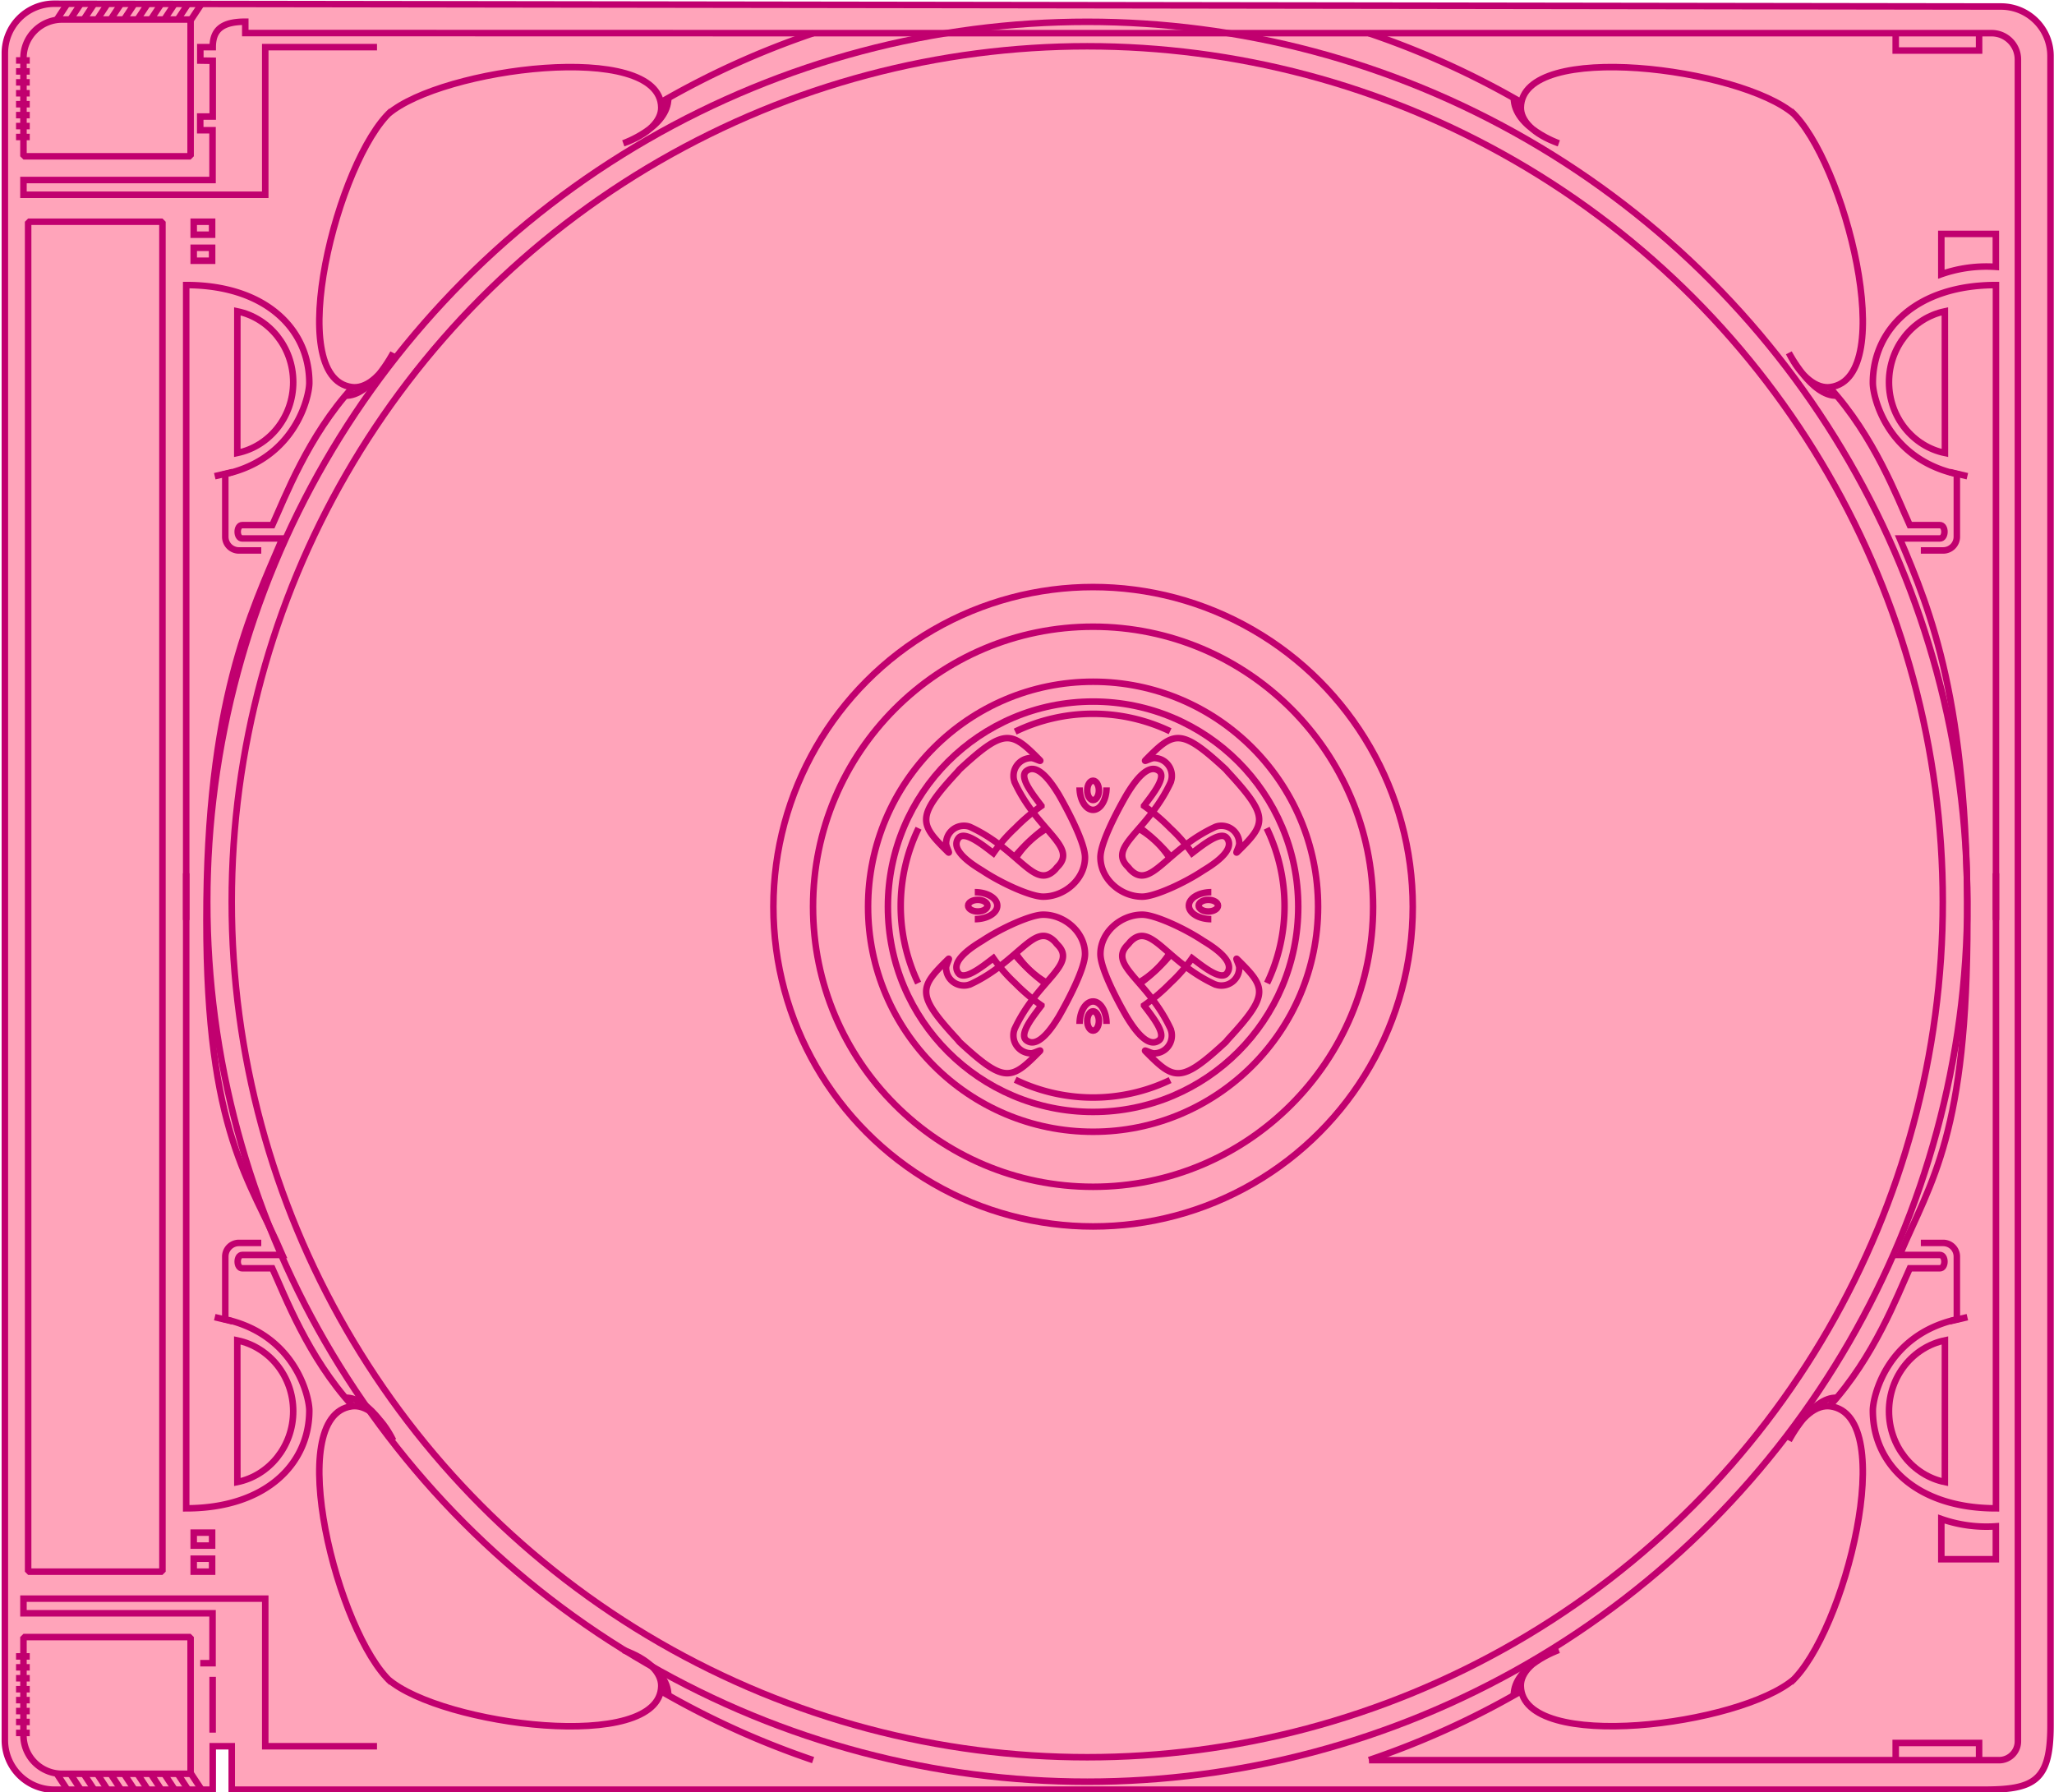 <svg xmlns="http://www.w3.org/2000/svg" viewBox="0 0 946.28 825.65"><g id="Layer_4" data-name="Layer 4"><path d="M944.67,25.78v769.1c0,25.33-7.14,29.58-30.62,29.58H106.76v-20H98v20H25A22.79,22.79,0,0,1,2.24,801.67V24.49A22.78,22.78,0,0,1,25,1.71L921.89,3a22.78,22.78,0,0,1,22.78,22.78" fill="#ffa4ba" stroke="#c1006f" stroke-miterlimit="10" stroke-width="3"/><circle cx="503.58" cy="417.72" r="94.52" fill="none" stroke="#c1006f" stroke-miterlimit="10" stroke-width="3"/><path d="M539.07,497.57a82.41,82.41,0,0,1-71.36-.17" fill="none" stroke="#c1006f" stroke-miterlimit="10" stroke-width="3"/><path d="M120.37,253.58H110.08a6.28,6.28,0,0,1-6.29-6.3l0-28.89c32.38-7.23,38.71-35.75,38.71-42,0-24.89-20.34-45.07-56.72-45.07V423.87" fill="none" stroke="#c1006f" stroke-miterlimit="10" stroke-width="3"/><path d="M159.1,182.26c11.61.47,22.07-19.71,22.07-19.71-5.75,11.44-12.87,16.61-19.12,15.78-31.85-4.27-6.61-104.68,18.23-127.19l-1.52,1.45c24.69-21.33,125.29-34.25,125.88-3.14.12,6.1-5.71,12.36-17.49,16.59,0,0,20.72-7.27,20.72-20.89" fill="none" stroke="#c1006f" stroke-linejoin="bevel" stroke-width="3"/><path d="M304.4,47.15a389.56,389.56,0,0,1,70.2-31.83" fill="none" stroke="#c1006f" stroke-linejoin="bevel" stroke-width="3"/><path d="M109.35,143.42c14.67,3.05,25.73,16.5,25.73,32.64s-11.07,29.6-25.76,32.63Z" fill="none" stroke="#c1006f" stroke-miterlimit="10" stroke-width="3"/><rect x="12.96" y="102.15" width="61.88" height="621.88" fill="none" stroke="#c1006f" stroke-linejoin="bevel" stroke-width="3"/><path d="M10.81,72h77v-63H28.57A17.77,17.77,0,0,0,10.81,26.82Z" fill="none" stroke="#c1006f" stroke-linejoin="bevel" stroke-width="3"/><line x1="7.39" y1="63.11" x2="13.71" y2="63.11" fill="none" stroke="#c1006f" stroke-linejoin="bevel" stroke-width="3"/><line x1="7.39" y1="58.07" x2="13.71" y2="58.07" fill="none" stroke="#c1006f" stroke-linejoin="bevel" stroke-width="3"/><line x1="7.39" y1="53.03" x2="13.71" y2="53.03" fill="none" stroke="#c1006f" stroke-linejoin="bevel" stroke-width="3"/><line x1="7.39" y1="48" x2="13.71" y2="48" fill="none" stroke="#c1006f" stroke-linejoin="bevel" stroke-width="3"/><line x1="7.39" y1="42.96" x2="13.71" y2="42.96" fill="none" stroke="#c1006f" stroke-linejoin="bevel" stroke-width="3"/><line x1="7.39" y1="37.93" x2="13.71" y2="37.93" fill="none" stroke="#c1006f" stroke-linejoin="bevel" stroke-width="3"/><line x1="7.39" y1="32.89" x2="13.71" y2="32.89" fill="none" stroke="#c1006f" stroke-linejoin="bevel" stroke-width="3"/><line x1="7.39" y1="27.85" x2="13.71" y2="27.85" fill="none" stroke="#c1006f" stroke-linejoin="bevel" stroke-width="3"/><line x1="26.16" y1="9.05" x2="30.99" y2="1.72" fill="none" stroke="#c1006f" stroke-linejoin="bevel" stroke-width="3"/><line x1="32.34" y1="9.05" x2="37.18" y2="1.72" fill="none" stroke="#c1006f" stroke-linejoin="bevel" stroke-width="3"/><line x1="38.53" y1="9.05" x2="43.37" y2="1.72" fill="none" stroke="#c1006f" stroke-linejoin="bevel" stroke-width="3"/><line x1="44.72" y1="9.05" x2="49.55" y2="1.72" fill="none" stroke="#c1006f" stroke-linejoin="bevel" stroke-width="3"/><line x1="50.9" y1="9.05" x2="55.74" y2="1.72" fill="none" stroke="#c1006f" stroke-linejoin="bevel" stroke-width="3"/><line x1="57.09" y1="9.05" x2="61.93" y2="1.72" fill="none" stroke="#c1006f" stroke-linejoin="bevel" stroke-width="3"/><line x1="63.28" y1="9.05" x2="68.11" y2="1.72" fill="none" stroke="#c1006f" stroke-linejoin="bevel" stroke-width="3"/><line x1="69.46" y1="9.05" x2="74.3" y2="1.72" fill="none" stroke="#c1006f" stroke-linejoin="bevel" stroke-width="3"/><line x1="75.65" y1="9.05" x2="80.49" y2="1.72" fill="none" stroke="#c1006f" stroke-linejoin="bevel" stroke-width="3"/><line x1="81.84" y1="9.05" x2="86.67" y2="1.72" fill="none" stroke="#c1006f" stroke-linejoin="bevel" stroke-width="3"/><line x1="88.02" y1="9.05" x2="92.86" y2="1.72" fill="none" stroke="#c1006f" stroke-linejoin="bevel" stroke-width="3"/><path d="M173.69,21.72H122.2v68H10.81V82.94H97.92s0-9.33,0-8.77V60H92.25V53.69H98V28l-5.71-.09v-6.2H98C98,13.54,102.5,10,113,10v5.22l261.61.06H917.54a12.11,12.11,0,0,1,12.11,12.1V802.2a8.67,8.67,0,0,1-8.66,8.67l-28.68,0-261.61,0" fill="none" stroke="#c1006f" stroke-miterlimit="10" stroke-width="3"/><rect x="89.24" y="114.15" width="8.48" height="5.97" fill="none" stroke="#c1006f" stroke-miterlimit="10" stroke-width="3"/><rect x="89.24" y="102.15" width="8.48" height="5.97" fill="none" stroke="#c1006f" stroke-miterlimit="10" stroke-width="3"/><path d="M162.45,647.73c-20.54-22.43-31.3-51-37-63.46H111.61c-2.81,0-2.81-6.14,0-6.14H130.1c-14.69-34.53-35-55.81-35-154.26,0-100.67,20.34-141.29,35-175.82H111.61c-2.81,0-2.81-6.14,0-6.14h13.86c5.68-12.42,16.44-41,37-63.47" fill="none" stroke="#c1006f" stroke-miterlimit="10" stroke-width="3"/><path d="M120.37,572.59H110.08a6.28,6.28,0,0,0-6.29,6.3l0,28.9c32.38,7.23,38.71,35.75,38.71,42,0,24.88-20.34,45.06-56.72,45.06V402.31" fill="none" stroke="#c1006f" stroke-miterlimit="10" stroke-width="3"/><path d="M159.1,643.91c11.61-.46,22.07,19.71,22.07,19.71-5.75-11.43-12.87-16.61-19.12-15.77-31.85,4.26-6.61,104.67,18.23,127.18l-1.52-1.45c24.69,21.33,125.29,34.25,125.88,3.15.12-6.1-5.71-12.36-17.49-16.6,0,0,20.72,7.27,20.72,20.9" fill="none" stroke="#c1006f" stroke-linejoin="bevel" stroke-width="3"/><path d="M304.4,779a389.43,389.43,0,0,0,70.2,31.84" fill="none" stroke="#c1006f" stroke-linejoin="bevel" stroke-width="3"/><line x1="98.94" y1="219.38" x2="107.11" y2="217.46" fill="none" stroke="#c1006f" stroke-linejoin="bevel" stroke-width="3"/><line x1="107.11" y1="608.71" x2="98.94" y2="606.79" fill="none" stroke="#c1006f" stroke-linejoin="bevel" stroke-width="3"/><path d="M109.35,682.75c14.67-3,25.73-16.5,25.73-32.63s-11.07-29.6-25.76-32.64Z" fill="none" stroke="#c1006f" stroke-miterlimit="10" stroke-width="3"/><path d="M10.81,754.15h77v63H28.57a17.76,17.76,0,0,1-17.76-17.77Z" fill="none" stroke="#c1006f" stroke-linejoin="bevel" stroke-width="3"/><line x1="7.39" y1="763.07" x2="13.71" y2="763.07" fill="none" stroke="#c1006f" stroke-linejoin="bevel" stroke-width="3"/><line x1="7.39" y1="768.1" x2="13.71" y2="768.1" fill="none" stroke="#c1006f" stroke-linejoin="bevel" stroke-width="3"/><line x1="7.39" y1="773.14" x2="13.71" y2="773.14" fill="none" stroke="#c1006f" stroke-linejoin="bevel" stroke-width="3"/><line x1="7.39" y1="778.18" x2="13.71" y2="778.18" fill="none" stroke="#c1006f" stroke-linejoin="bevel" stroke-width="3"/><line x1="7.39" y1="783.21" x2="13.71" y2="783.21" fill="none" stroke="#c1006f" stroke-linejoin="bevel" stroke-width="3"/><line x1="7.39" y1="788.25" x2="13.71" y2="788.25" fill="none" stroke="#c1006f" stroke-linejoin="bevel" stroke-width="3"/><line x1="7.39" y1="793.28" x2="13.71" y2="793.28" fill="none" stroke="#c1006f" stroke-linejoin="bevel" stroke-width="3"/><line x1="7.39" y1="798.32" x2="13.71" y2="798.32" fill="none" stroke="#c1006f" stroke-linejoin="bevel" stroke-width="3"/><line x1="26.16" y1="817.12" x2="30.99" y2="824.46" fill="none" stroke="#c1006f" stroke-linejoin="bevel" stroke-width="3"/><line x1="32.34" y1="817.12" x2="37.18" y2="824.46" fill="none" stroke="#c1006f" stroke-linejoin="bevel" stroke-width="3"/><line x1="38.53" y1="817.12" x2="43.37" y2="824.46" fill="none" stroke="#c1006f" stroke-linejoin="bevel" stroke-width="3"/><line x1="44.72" y1="817.12" x2="49.55" y2="824.46" fill="none" stroke="#c1006f" stroke-linejoin="bevel" stroke-width="3"/><line x1="50.9" y1="817.12" x2="55.74" y2="824.46" fill="none" stroke="#c1006f" stroke-linejoin="bevel" stroke-width="3"/><line x1="57.09" y1="817.12" x2="61.93" y2="824.46" fill="none" stroke="#c1006f" stroke-linejoin="bevel" stroke-width="3"/><line x1="63.28" y1="817.12" x2="68.11" y2="824.46" fill="none" stroke="#c1006f" stroke-linejoin="bevel" stroke-width="3"/><line x1="69.46" y1="817.12" x2="74.3" y2="824.46" fill="none" stroke="#c1006f" stroke-linejoin="bevel" stroke-width="3"/><line x1="75.65" y1="817.12" x2="80.49" y2="824.46" fill="none" stroke="#c1006f" stroke-linejoin="bevel" stroke-width="3"/><line x1="81.84" y1="817.12" x2="86.67" y2="824.46" fill="none" stroke="#c1006f" stroke-linejoin="bevel" stroke-width="3"/><line x1="88.02" y1="817.12" x2="92.86" y2="824.46" fill="none" stroke="#c1006f" stroke-linejoin="bevel" stroke-width="3"/><line x1="97.96" y1="772.48" x2="97.96" y2="798.19" fill="none" stroke="#c1006f" stroke-miterlimit="10" stroke-width="3"/><path d="M173.69,804.46H122.2v-68H10.81v6.75H97.92s0,9.33,0,8.77v14.21H92.25" fill="none" stroke="#c1006f" stroke-miterlimit="10" stroke-width="3"/><rect x="89.24" y="706.05" width="8.48" height="5.97" fill="none" stroke="#c1006f" stroke-miterlimit="10" stroke-width="3"/><rect x="89.24" y="718.06" width="8.48" height="5.97" fill="none" stroke="#c1006f" stroke-miterlimit="10" stroke-width="3"/><path d="M884.93,253.58h10.3a6.3,6.3,0,0,0,6.29-6.3l0-28.89c-32.38-7.23-38.7-35.75-38.7-42,0-24.89,20.33-45.07,56.72-45.07V423.87" fill="none" stroke="#c1006f" stroke-miterlimit="10" stroke-width="3"/><path d="M846.2,182.26c-11.61.47-22.07-19.71-22.07-19.71,5.75,11.44,12.87,16.61,19.12,15.78,31.86-4.27,6.61-104.68-18.23-127.19l1.53,1.45c-24.7-21.33-125.29-34.25-125.89-3.14-.12,6.1,5.72,12.36,17.49,16.59,0,0-20.72-7.27-20.72-20.89" fill="none" stroke="#c1006f" stroke-linejoin="bevel" stroke-width="3"/><path d="M700.9,47.15a389.22,389.22,0,0,0-70.2-31.83" fill="none" stroke="#c1006f" stroke-linejoin="bevel" stroke-width="3"/><line x1="906.37" y1="219.38" x2="898.19" y2="217.46" fill="none" stroke="#c1006f" stroke-linejoin="bevel" stroke-width="3"/><path d="M896,143.42c-14.68,3.05-25.74,16.5-25.74,32.64s11.07,29.6,25.77,32.63Z" fill="none" stroke="#c1006f" stroke-miterlimit="10" stroke-width="3"/><path d="M842.86,647.73c20.54-22.43,31.3-51,37-63.46H893.7c2.81,0,2.81-6.14,0-6.14H875.21c14.69-34.53,31.16-55.81,31.16-154.26,0-100.67-16.47-141.29-31.16-175.82H893.7c2.81,0,2.81-6.14,0-6.14H879.83c-5.67-12.42-16.43-41-37-63.47" fill="none" stroke="#c1006f" stroke-miterlimit="10" stroke-width="3"/><path d="M884.93,572.59h10.3a6.3,6.3,0,0,1,6.29,6.3l0,28.9c-32.38,7.23-38.7,35.75-38.7,42,0,24.88,20.33,45.06,56.72,45.06V402.31" fill="none" stroke="#c1006f" stroke-miterlimit="10" stroke-width="3"/><path d="M846.2,643.91c-11.61-.46-22.07,19.71-22.07,19.71,5.75-11.43,12.87-16.61,19.12-15.77C875.11,652.11,849.86,752.52,825,775l1.53-1.45c-24.7,21.33-125.29,34.25-125.89,3.15-.12-6.1,5.72-12.36,17.49-16.6,0,0-20.72,7.27-20.72,20.9" fill="none" stroke="#c1006f" stroke-linejoin="bevel" stroke-width="3"/><path d="M700.9,779a389.1,389.1,0,0,1-70.2,31.84" fill="none" stroke="#c1006f" stroke-linejoin="bevel" stroke-width="3"/><line x1="906.37" y1="606.79" x2="898.19" y2="608.71" fill="none" stroke="#c1006f" stroke-linejoin="bevel" stroke-width="3"/><path d="M896,682.75c-14.68-3-25.74-16.5-25.74-32.63s11.07-29.6,25.77-32.64Z" fill="none" stroke="#c1006f" stroke-miterlimit="10" stroke-width="3"/><polyline points="873.35 15.31 873.35 23.28 911.77 23.28 911.77 15.31" fill="none" stroke="#c1006f" stroke-miterlimit="10" stroke-width="3"/><polyline points="873.35 810.91 873.35 802.95 911.77 802.95 911.77 810.91" fill="none" stroke="#c1006f" stroke-miterlimit="10" stroke-width="3"/><path d="M894.37,699.77a62.92,62.92,0,0,0,25.12,3.37v15.17H894.37Z" fill="none" stroke="#c1006f" stroke-miterlimit="10" stroke-width="3"/><path d="M894.37,126.31a62.92,62.92,0,0,1,25.12-3.37V107.77H894.37Z" fill="none" stroke="#c1006f" stroke-miterlimit="10" stroke-width="3"/><path d="M487.83,468.28c-2.52,4.13-9.4,15.16-14.95,11-3.62-2.74,3-10.92,6.9-16.08a86.81,86.81,0,0,1-12.07-10.24,72.58,72.58,0,0,1-10.07-11.54c-5.15,3.93-13.34,10.52-16.08,6.9-4.19-5.56,6.83-12.43,11-14.95,8.82-5.88,22.42-12,28-12,10,0,19.31,8.13,19.31,18.12C499.86,445.52,493.3,458.73,487.83,468.28Z" fill="none" stroke="#c1006f" stroke-miterlimit="10" stroke-width="3"/><path d="M482.57,452.92a41.7,41.7,0,0,1-14.86-14.14" fill="none" stroke="#c1006f" stroke-miterlimit="10" stroke-width="3"/><path d="M441.08,478.83c-19.33-20.87-17.57-23.86-4.22-37,1-.92-1,2.54-1,4A8.19,8.19,0,0,0,444,454a7.51,7.51,0,0,0,2.77-.48l.12,0c22.81-10.52,29.74-29.42,39.17-19.64L487,435c9.77,9.43-9.13,16.35-19.64,39.17l0,.11a7.53,7.53,0,0,0-.48,2.78,8.18,8.18,0,0,0,8.18,8.18c1.45,0,4.92-2,4-1-13.16,13.35-16.15,15.11-37-4.21Z" fill="none" stroke="#c1006f" stroke-miterlimit="10" stroke-width="3"/><path d="M481.7,453.14a82.76,82.76,0,0,1-14.35-13.52" fill="none" stroke="#c1006f" stroke-miterlimit="10" stroke-width="3"/><path d="M519,468.28c2.52,4.13,9.39,15.16,14.95,11,3.62-2.74-3-10.92-6.9-16.08a86.41,86.41,0,0,0,12.06-10.24,72.38,72.38,0,0,0,10.08-11.54c5.15,3.93,13.34,10.52,16.08,6.9,4.19-5.56-6.84-12.43-11-14.95-8.83-5.88-22.42-12-28-12-10,0-19.3,8.13-19.3,18.12C506.93,445.52,513.49,458.73,519,468.28Z" fill="none" stroke="#c1006f" stroke-miterlimit="10" stroke-width="3"/><path d="M524.21,452.92a41.53,41.53,0,0,0,14.86-14.14" fill="none" stroke="#c1006f" stroke-miterlimit="10" stroke-width="3"/><path d="M565.71,478.83c19.32-20.87,17.57-23.86,4.22-37-1-.92,1,2.54,1,4a8.19,8.19,0,0,1-8.19,8.19,7.48,7.48,0,0,1-2.77-.48l-.12,0c-22.82-10.52-29.74-29.42-39.17-19.64l-.94,1.13c-9.78,9.43,9.13,16.35,19.64,39.17l0,.11a7.53,7.53,0,0,1,.48,2.78,8.18,8.18,0,0,1-8.18,8.18c-1.46,0-4.92-2-4-1,13.16,13.35,16.14,15.11,37-4.21Z" fill="none" stroke="#c1006f" stroke-miterlimit="10" stroke-width="3"/><path d="M525.09,453.14a82.76,82.76,0,0,0,14.35-13.52" fill="none" stroke="#c1006f" stroke-miterlimit="10" stroke-width="3"/><ellipse cx="503.58" cy="470.33" rx="2.68" ry="4.46" fill="none" stroke="#c1006f" stroke-miterlimit="10" stroke-width="3"/><path d="M497.36,471.7c0-5.72,2.78-10.35,6.22-10.35s6.21,4.63,6.21,10.35" fill="none" stroke="#c1006f" stroke-miterlimit="10" stroke-width="3"/><path d="M539.07,336.87a82.41,82.41,0,0,0-71.36.17" fill="none" stroke="#c1006f" stroke-miterlimit="10" stroke-width="3"/><path d="M423,452.9a82.36,82.36,0,0,1,.18-71.36" fill="none" stroke="#c1006f" stroke-miterlimit="10" stroke-width="3"/><path d="M583.75,452.9a82.36,82.36,0,0,0-.18-71.36" fill="none" stroke="#c1006f" stroke-miterlimit="10" stroke-width="3"/><path d="M487.83,366.16c-2.52-4.13-9.4-15.16-14.95-11-3.62,2.74,3,10.92,6.9,16.08a86.81,86.81,0,0,0-12.07,10.24,72.38,72.38,0,0,0-10.07,11.55c-5.15-3.94-13.34-10.53-16.08-6.91-4.19,5.56,6.83,12.43,11,14.95,8.82,5.89,22.42,12,28,12,10,0,19.31-8.13,19.31-18.12C499.86,388.92,493.3,375.71,487.83,366.16Z" fill="none" stroke="#c1006f" stroke-miterlimit="10" stroke-width="3"/><path d="M482.57,381.52a41.7,41.7,0,0,0-14.86,14.14" fill="none" stroke="#c1006f" stroke-miterlimit="10" stroke-width="3"/><path d="M441.08,355.61c-19.33,20.87-17.57,23.86-4.22,37,1,.92-1-2.54-1-4a8.19,8.19,0,0,1,8.19-8.19,7.72,7.72,0,0,1,2.77.48l.12.05c22.81,10.51,29.74,29.41,39.17,19.63l.94-1.12c9.77-9.43-9.13-16.36-19.64-39.18l0-.11a7.53,7.53,0,0,1-.48-2.78,8.18,8.18,0,0,1,8.18-8.18c1.45,0,4.92,2,4,1-13.16-13.35-16.15-15.11-37,4.21Z" fill="none" stroke="#c1006f" stroke-miterlimit="10" stroke-width="3"/><path d="M481.7,381.31a82,82,0,0,0-14.35,13.52" fill="none" stroke="#c1006f" stroke-miterlimit="10" stroke-width="3"/><path d="M519,366.16c2.52-4.13,9.39-15.16,14.95-11,3.62,2.74-3,10.92-6.9,16.08a86.41,86.41,0,0,1,12.06,10.24,72.18,72.18,0,0,1,10.08,11.55c5.15-3.94,13.34-10.53,16.08-6.91,4.19,5.56-6.84,12.43-11,14.95-8.83,5.89-22.42,12-28,12-10,0-19.3-8.13-19.3-18.12C506.93,388.92,513.49,375.71,519,366.16Z" fill="none" stroke="#c1006f" stroke-miterlimit="10" stroke-width="3"/><path d="M524.21,381.52a41.53,41.53,0,0,1,14.86,14.14" fill="none" stroke="#c1006f" stroke-miterlimit="10" stroke-width="3"/><path d="M565.71,355.61c19.32,20.87,17.57,23.86,4.22,37-1,.92,1-2.54,1-4a8.19,8.19,0,0,0-8.19-8.19,7.48,7.48,0,0,0-2.77.48l-.12.05c-22.82,10.51-29.74,29.41-39.17,19.63l-.94-1.12c-9.78-9.43,9.13-16.36,19.64-39.18l0-.11a7.53,7.53,0,0,0,.48-2.78,8.18,8.18,0,0,0-8.18-8.18c-1.46,0-4.92,2-4,1,13.16-13.35,16.14-15.11,37,4.21Z" fill="none" stroke="#c1006f" stroke-miterlimit="10" stroke-width="3"/><path d="M525.09,381.31a82,82,0,0,1,14.35,13.52" fill="none" stroke="#c1006f" stroke-miterlimit="10" stroke-width="3"/><ellipse cx="503.58" cy="364.11" rx="2.68" ry="4.46" fill="none" stroke="#c1006f" stroke-miterlimit="10" stroke-width="3"/><path d="M497.36,362.74c0,5.72,2.78,10.35,6.22,10.35s6.21-4.63,6.21-10.35" fill="none" stroke="#c1006f" stroke-miterlimit="10" stroke-width="3"/><ellipse cx="450.47" cy="417.22" rx="4.46" ry="2.68" fill="none" stroke="#c1006f" stroke-miterlimit="10" stroke-width="3"/><path d="M449.09,411c5.72,0,10.36,2.79,10.36,6.22s-4.64,6.22-10.36,6.22" fill="none" stroke="#c1006f" stroke-miterlimit="10" stroke-width="3"/><ellipse cx="556.68" cy="417.22" rx="4.46" ry="2.68" fill="none" stroke="#c1006f" stroke-miterlimit="10" stroke-width="3"/><path d="M558.06,411c-5.72,0-10.35,2.79-10.35,6.22s4.63,6.22,10.35,6.22" fill="none" stroke="#c1006f" stroke-miterlimit="10" stroke-width="3"/><ellipse cx="500.9" cy="415.42" rx="405.42" ry="405.37" fill="none" stroke="#c1006f" stroke-miterlimit="10" stroke-width="3"/><ellipse cx="500.9" cy="415.42" rx="394.14" ry="394.1" fill="none" stroke="#c1006f" stroke-miterlimit="10" stroke-width="3"/><circle cx="503.58" cy="417.72" r="103.66" fill="none" stroke="#c1006f" stroke-miterlimit="10" stroke-width="3"/><circle cx="503.58" cy="417.72" r="147.28" fill="none" stroke="#c1006f" stroke-miterlimit="10" stroke-width="3"/><circle cx="503.58" cy="417.72" r="129.01" fill="none" stroke="#c1006f" stroke-miterlimit="10" stroke-width="3"/></g></svg>